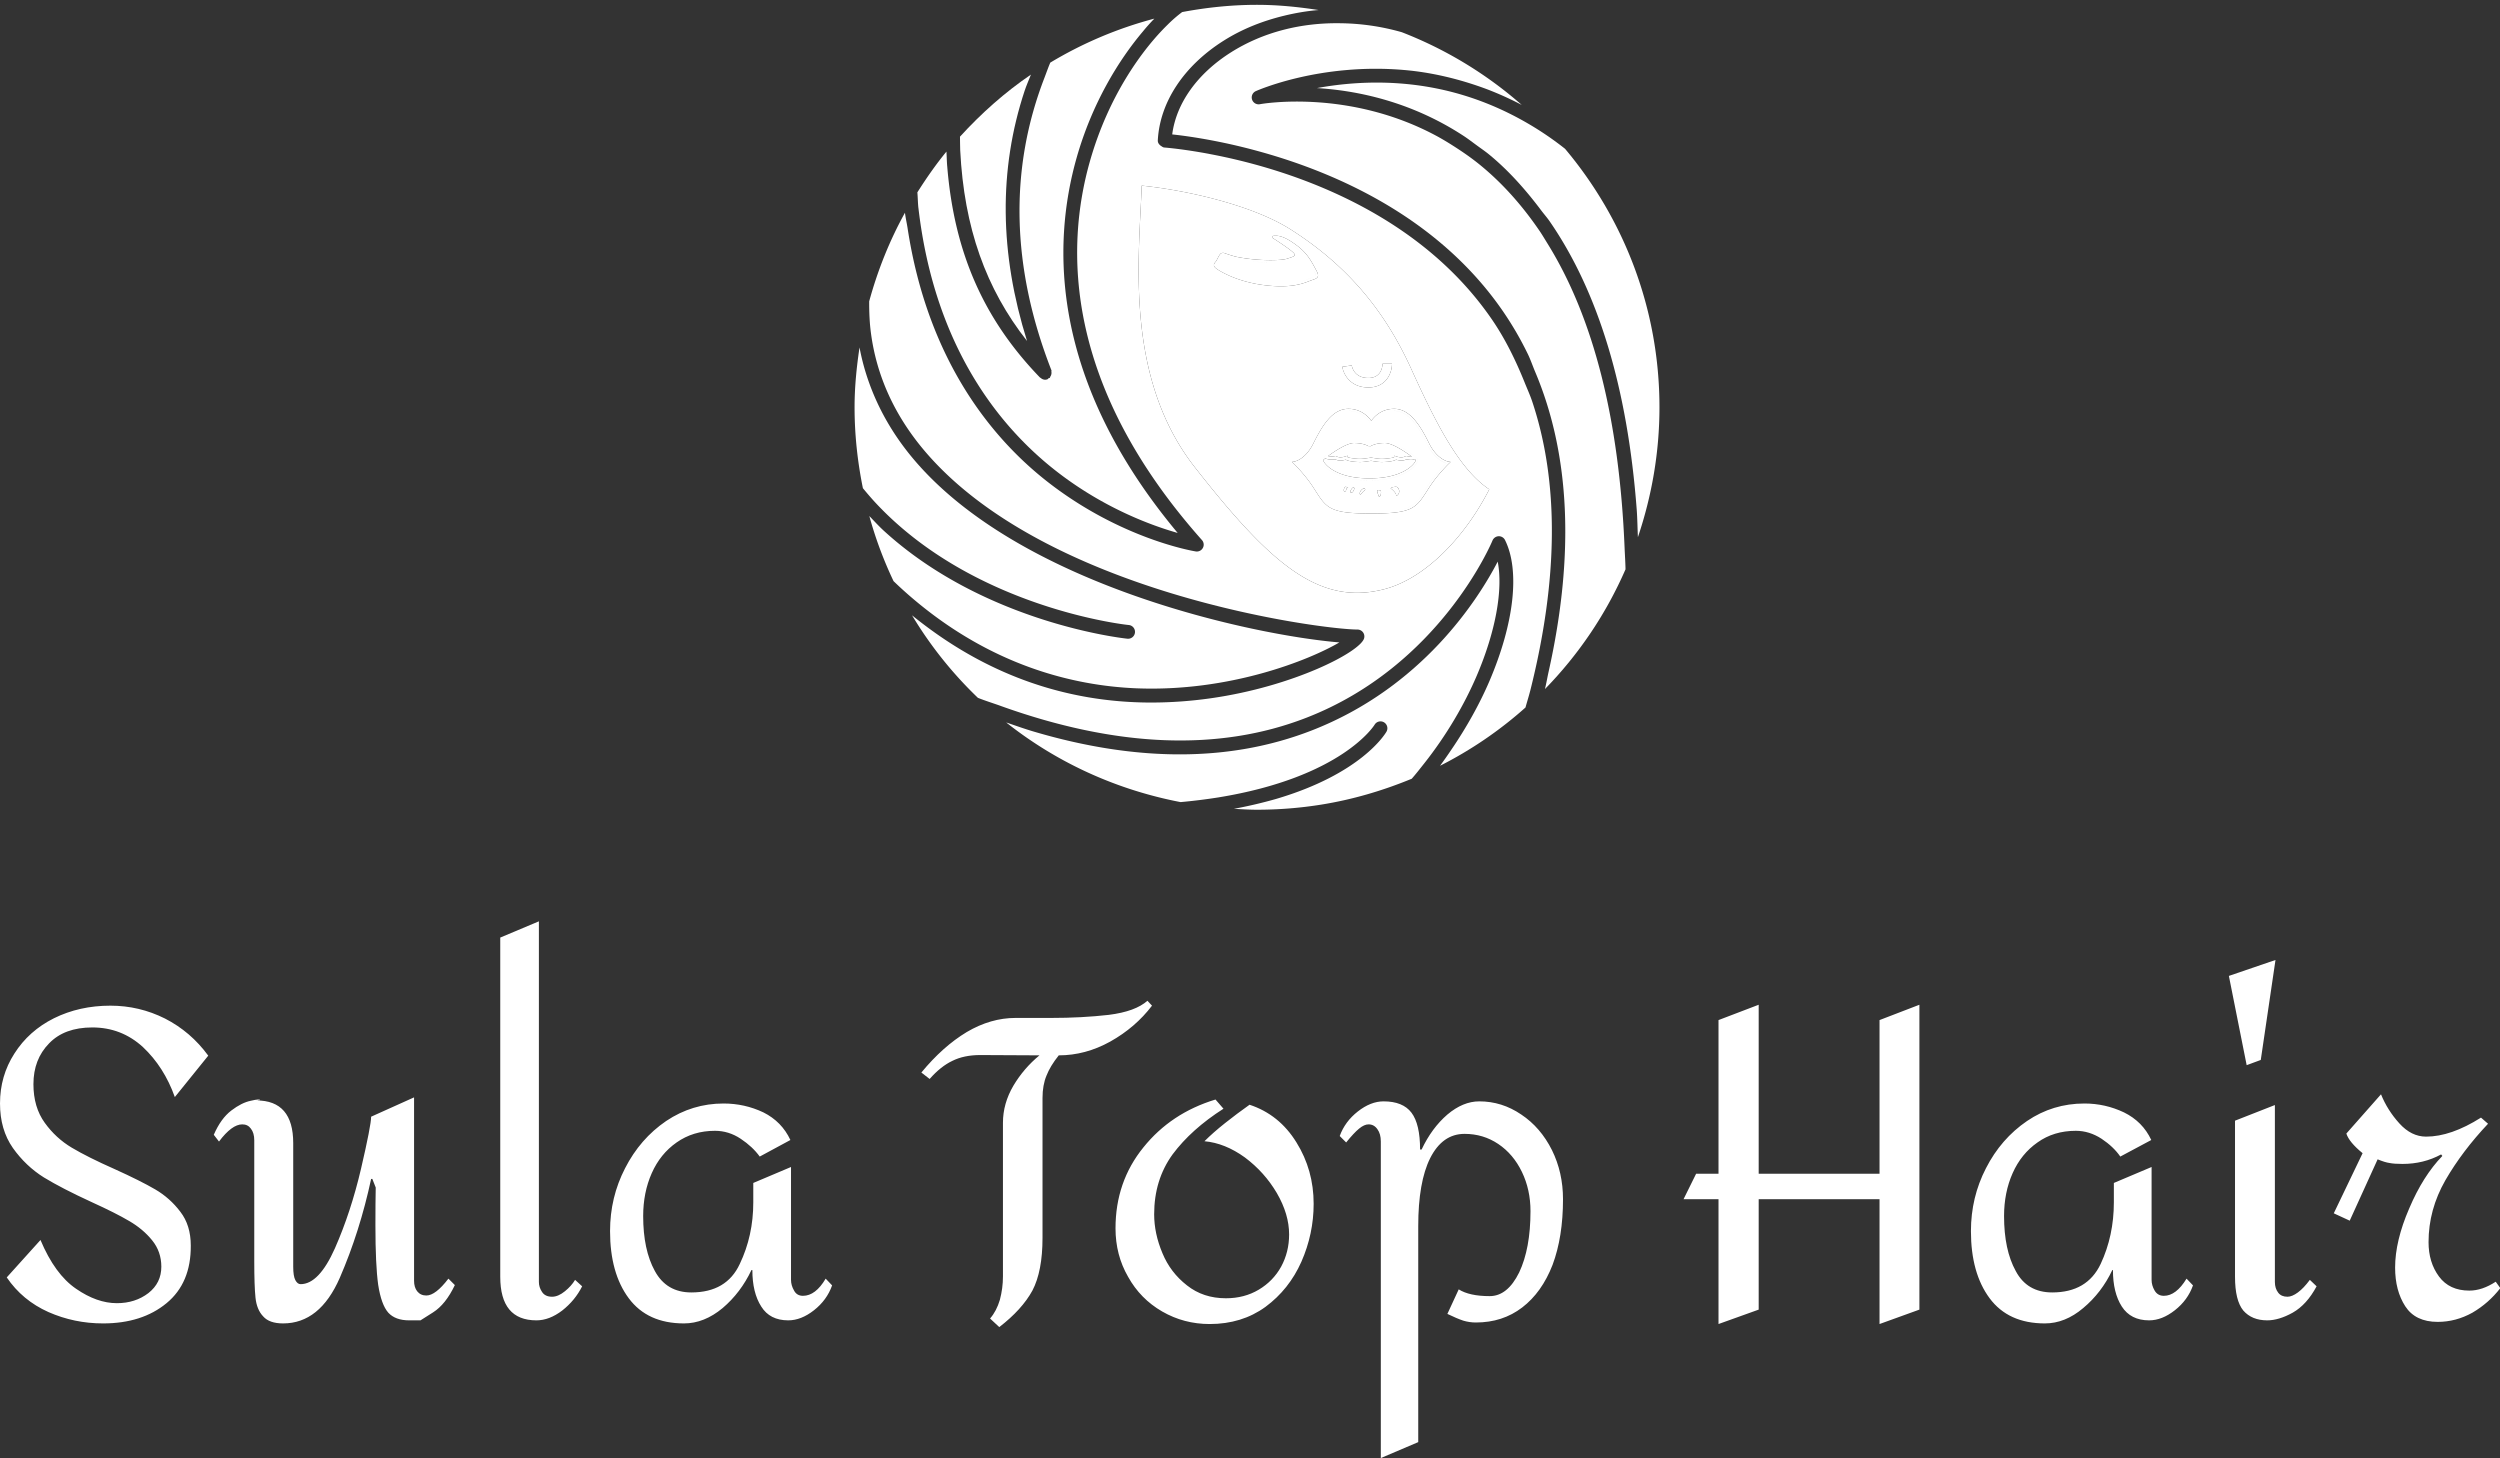 <svg data-v-423bf9ae="" xmlns="http://www.w3.org/2000/svg" viewBox="0 0 279.497 163" class="iconAbove"><rect x="0" y="0" width="279.497" height="163" fill="#333333" stroke="none"/><!----><!----><!----><g data-v-423bf9ae="" id="f54e5c78-de5c-4b4c-afaa-4534ea65cbd8" fill="white" transform="matrix(3.429,0,0,3.429,-2.16,85.343)"><path d="M4.23 7.90L4.23 7.90Q5.17 7.90 6.01 8.32L6.01 8.32L6.01 8.32Q6.85 8.75 7.42 9.53L7.42 9.53L6.33 10.88L6.33 10.88Q5.98 9.90 5.29 9.25L5.29 9.25L5.29 9.25Q4.59 8.61 3.64 8.61L3.64 8.61L3.64 8.61Q2.73 8.61 2.23 9.13L2.23 9.13L2.23 9.13Q1.72 9.65 1.72 10.46L1.72 10.46L1.72 10.46Q1.72 11.21 2.09 11.72L2.09 11.72L2.09 11.72Q2.45 12.22 2.97 12.53L2.97 12.53L2.97 12.53Q3.49 12.84 4.37 13.23L4.37 13.23L4.37 13.23Q5.21 13.61 5.69 13.89L5.69 13.89L5.69 13.89Q6.17 14.17 6.51 14.62L6.51 14.62L6.51 14.62Q6.85 15.06 6.85 15.72L6.85 15.72L6.85 15.72Q6.86 16.94 6.06 17.60L6.06 17.60L6.06 17.60Q5.26 18.26 3.99 18.26L3.99 18.26L3.99 18.26Q3.05 18.26 2.21 17.89L2.21 17.89L2.21 17.89Q1.36 17.51 0.85 16.76L0.85 16.76L1.95 15.54L1.95 15.54Q2.42 16.66 3.11 17.13L3.11 17.13L3.11 17.13Q3.79 17.60 4.44 17.60L4.44 17.60L4.44 17.60Q5.04 17.60 5.47 17.27L5.47 17.27L5.47 17.27Q5.89 16.94 5.89 16.41L5.89 16.41L5.89 16.41Q5.89 15.92 5.59 15.55L5.59 15.55L5.59 15.55Q5.29 15.18 4.84 14.92L4.84 14.92L4.84 14.92Q4.40 14.66 3.63 14.31L3.63 14.31L3.63 14.31Q2.65 13.86 2.06 13.50L2.06 13.50L2.06 13.50Q1.47 13.13 1.05 12.54L1.05 12.54L1.05 12.54Q0.63 11.94 0.63 11.09L0.63 11.09L0.63 11.09Q0.63 10.19 1.10 9.46L1.10 9.46L1.10 9.46Q1.57 8.72 2.39 8.31L2.39 8.31L2.39 8.31Q3.22 7.90 4.23 7.90L4.23 7.90ZM14.13 10.89L14.13 16.87L14.13 16.87Q14.13 17.08 14.23 17.21L14.23 17.21L14.23 17.21Q14.34 17.35 14.53 17.35L14.53 17.35L14.53 17.35Q14.83 17.35 15.25 16.80L15.25 16.80L15.46 17.01L15.46 17.01Q15.16 17.64 14.75 17.90L14.75 17.90L14.75 17.90Q14.34 18.16 14.34 18.16L14.34 18.16L14.34 18.16Q14.34 18.16 13.97 18.16L13.97 18.16L13.97 18.16Q13.52 18.16 13.29 17.91L13.29 17.91L13.29 17.91Q13.06 17.65 12.96 17.00L12.96 17.00L12.96 17.00Q12.87 16.35 12.87 15.06L12.87 15.06L12.87 15.06Q12.87 14.29 12.88 13.83L12.88 13.83L12.77 13.55L12.73 13.55L12.73 13.55Q12.36 15.27 11.71 16.77L11.71 16.77L11.71 16.77Q11.06 18.26 9.86 18.26L9.86 18.26L9.86 18.26Q9.41 18.26 9.21 18.03L9.21 18.03L9.21 18.03Q9.00 17.81 8.96 17.42L8.96 17.42L8.96 17.42Q8.92 17.04 8.92 16.24L8.92 16.24L8.92 12.29L8.92 12.29Q8.92 12.05 8.81 11.91L8.81 11.91L8.81 11.91Q8.71 11.77 8.53 11.77L8.53 11.77L8.53 11.77Q8.19 11.77 7.77 12.33L7.77 12.33L7.60 12.11L7.60 12.11Q7.83 11.58 8.17 11.32L8.17 11.32L8.17 11.32Q8.51 11.06 8.81 11.00L8.81 11.00L8.81 11.00Q9.11 10.93 9.11 10.98L9.11 10.98L9.11 10.98Q9.10 10.98 9.07 10.98L9.07 10.98L9.07 10.98Q9.04 10.99 8.99 10.99L8.99 10.99L8.99 10.99Q10.19 10.99 10.19 12.38L10.19 12.38L10.19 16.41L10.19 16.41Q10.19 16.72 10.26 16.85L10.26 16.85L10.26 16.85Q10.33 16.98 10.43 16.98L10.43 16.98L10.43 16.98Q11.03 16.98 11.55 15.81L11.55 15.81L11.55 15.81Q12.07 14.63 12.40 13.22L12.40 13.22L12.40 13.22Q12.73 11.80 12.73 11.52L12.73 11.52L14.13 10.89ZM18.20 5.15L18.20 16.91L18.20 16.91Q18.20 17.08 18.30 17.23L18.30 17.23L18.30 17.23Q18.40 17.39 18.63 17.39L18.63 17.39L18.63 17.39Q18.83 17.39 19.05 17.21L19.05 17.21L19.05 17.21Q19.26 17.04 19.38 16.84L19.38 16.84L19.61 17.05L19.61 17.05Q19.38 17.51 18.96 17.84L18.96 17.84L18.96 17.84Q18.54 18.16 18.12 18.16L18.12 18.16L18.12 18.16Q16.94 18.16 16.94 16.74L16.94 16.74L16.94 5.68L18.20 5.15ZM24.22 11.09L24.22 11.09Q24.91 11.09 25.52 11.38L25.52 11.38L25.52 11.38Q26.12 11.68 26.40 12.28L26.40 12.28L25.40 12.82L25.40 12.82Q25.17 12.50 24.78 12.24L24.78 12.24L24.78 12.24Q24.39 11.98 23.94 11.98L23.94 11.98L23.94 11.98Q23.23 11.98 22.69 12.36L22.69 12.36L22.69 12.36Q22.16 12.73 21.88 13.36L21.88 13.36L21.88 13.36Q21.60 13.99 21.60 14.76L21.60 14.76L21.60 14.76Q21.60 15.86 21.98 16.55L21.98 16.55L21.98 16.55Q22.36 17.25 23.17 17.25L23.17 17.25L23.17 17.25Q24.32 17.25 24.75 16.32L24.75 16.32L24.75 16.32Q25.19 15.40 25.19 14.31L25.19 14.31L25.19 13.68L26.42 13.16L26.42 16.84L26.42 16.84Q26.42 17.02 26.52 17.19L26.52 17.19L26.52 17.19Q26.61 17.36 26.81 17.36L26.81 17.36L26.81 17.36Q27.22 17.36 27.55 16.80L27.55 16.80L27.76 17.02L27.76 17.02Q27.59 17.50 27.17 17.83L27.17 17.83L27.17 17.83Q26.75 18.16 26.33 18.16L26.33 18.16L26.33 18.16Q25.73 18.16 25.45 17.71L25.45 17.71L25.45 17.71Q25.16 17.26 25.16 16.52L25.16 16.52L25.13 16.52L25.13 16.52Q24.78 17.26 24.19 17.76L24.19 17.76L24.19 17.76Q23.59 18.26 22.93 18.26L22.93 18.26L22.93 18.26Q21.74 18.26 21.13 17.44L21.13 17.44L21.13 17.44Q20.52 16.62 20.52 15.25L20.52 15.25L20.52 15.25Q20.52 14.15 21.01 13.20L21.01 13.20L21.01 13.20Q21.50 12.24 22.35 11.66L22.35 11.66L22.35 11.66Q23.20 11.09 24.22 11.09L24.22 11.09ZM38.04 7.74L38.19 7.90L38.19 7.90Q37.65 8.61 36.83 9.07L36.83 9.07L36.83 9.07Q36.02 9.52 35.15 9.52L35.15 9.52L35.15 9.52Q34.87 9.87 34.75 10.18L34.75 10.18L34.75 10.18Q34.62 10.49 34.62 10.91L34.62 10.91L34.62 15.47L34.62 15.47Q34.62 16.56 34.29 17.19L34.29 17.19L34.29 17.19Q33.95 17.81 33.21 18.38L33.21 18.38L32.91 18.10L32.91 18.10Q33.12 17.86 33.23 17.49L33.23 17.49L33.23 17.49Q33.33 17.11 33.33 16.73L33.33 16.73L33.33 11.72L33.33 11.72Q33.33 11.09 33.67 10.51L33.67 10.51L33.67 10.51Q34.01 9.94 34.52 9.52L34.52 9.52L32.59 9.51L32.59 9.51Q32.06 9.51 31.68 9.70L31.68 9.70L31.68 9.70Q31.30 9.88 30.94 10.29L30.94 10.29L30.67 10.08L30.67 10.08Q31.37 9.23 32.15 8.76L32.15 8.76L32.15 8.76Q32.93 8.30 33.74 8.30L33.74 8.30L34.90 8.30L34.90 8.30Q35.91 8.30 36.78 8.20L36.78 8.20L36.78 8.20Q37.65 8.09 38.04 7.74L38.04 7.74ZM40.26 10.96L40.52 11.26L40.52 11.26Q39.47 11.93 38.86 12.75L38.86 12.75L38.86 12.75Q38.26 13.58 38.26 14.70L38.26 14.70L38.26 14.70Q38.26 15.33 38.53 15.97L38.53 15.97L38.53 15.97Q38.79 16.60 39.33 17.02L39.33 17.02L39.33 17.02Q39.86 17.44 40.60 17.44L40.60 17.44L40.60 17.44Q41.20 17.44 41.67 17.16L41.67 17.16L41.67 17.16Q42.14 16.88 42.40 16.41L42.40 16.41L42.40 16.41Q42.66 15.93 42.66 15.36L42.66 15.36L42.66 15.36Q42.66 14.70 42.26 14.01L42.26 14.01L42.26 14.01Q41.86 13.33 41.22 12.85L41.22 12.85L41.22 12.85Q40.57 12.38 39.90 12.32L39.90 12.32L39.90 12.32Q40.18 12.04 40.57 11.73L40.57 11.73L40.57 11.73Q40.96 11.42 41.37 11.13L41.37 11.13L41.37 11.13Q42.34 11.45 42.90 12.36L42.90 12.36L42.90 12.36Q43.46 13.26 43.46 14.36L43.46 14.36L43.46 14.36Q43.46 15.34 43.06 16.25L43.06 16.25L43.06 16.25Q42.66 17.15 41.89 17.72L41.89 17.72L41.89 17.72Q41.12 18.28 40.07 18.28L40.07 18.28L40.07 18.28Q39.23 18.28 38.52 17.87L38.52 17.87L38.52 17.87Q37.81 17.46 37.41 16.74L37.41 16.74L37.41 16.74Q37.00 16.03 37.00 15.16L37.00 15.16L37.00 15.16Q37.00 13.64 37.91 12.52L37.91 12.52L37.91 12.52Q38.81 11.40 40.26 10.96L40.26 10.96ZM48.86 11.02L48.86 11.02Q49.60 11.02 50.23 11.45L50.23 11.45L50.23 11.45Q50.86 11.87 51.23 12.61L51.23 12.61L51.23 12.61Q51.59 13.34 51.59 14.21L51.59 14.21L51.59 14.21Q51.59 15.44 51.25 16.35L51.25 16.35L51.25 16.35Q50.90 17.25 50.26 17.74L50.26 17.74L50.26 17.74Q49.62 18.23 48.75 18.23L48.75 18.23L48.75 18.23Q48.54 18.23 48.34 18.17L48.34 18.17L48.34 18.17Q48.13 18.10 47.82 17.95L47.82 17.95L48.19 17.15L48.19 17.15Q48.54 17.37 49.20 17.37L49.20 17.37L49.20 17.37Q49.78 17.37 50.16 16.60L50.16 16.60L50.16 16.60Q50.53 15.82 50.53 14.60L50.53 14.60L50.53 14.60Q50.53 13.90 50.25 13.32L50.25 13.32L50.25 13.32Q49.97 12.74 49.48 12.41L49.48 12.41L49.48 12.41Q48.99 12.08 48.38 12.08L48.38 12.08L48.38 12.08Q47.66 12.08 47.26 12.87L47.26 12.87L47.26 12.87Q46.87 13.65 46.87 15.09L46.87 15.09L46.87 22.13L45.65 22.65L45.65 12.33L45.65 12.33Q45.65 12.08 45.54 11.93L45.54 11.93L45.54 11.93Q45.43 11.77 45.25 11.77L45.25 11.77L45.25 11.77Q45.11 11.77 44.94 11.91L44.94 11.91L44.94 11.91Q44.77 12.05 44.52 12.36L44.52 12.36L44.31 12.15L44.31 12.15Q44.48 11.68 44.90 11.35L44.90 11.35L44.90 11.35Q45.32 11.02 45.74 11.02L45.74 11.02L45.74 11.02Q46.37 11.02 46.65 11.39L46.65 11.39L46.65 11.39Q46.93 11.76 46.93 12.59L46.93 12.59L46.98 12.59L46.98 12.59Q47.31 11.89 47.82 11.45L47.82 11.45L47.82 11.45Q48.33 11.02 48.86 11.02L48.86 11.02ZM63.21 7.87L61.91 8.37L61.91 13.38L57.97 13.38L57.97 7.87L56.66 8.37L56.66 13.38L55.93 13.38L55.52 14.21L56.66 14.21L56.66 18.28L57.97 17.81L57.97 14.21L61.91 14.21L61.91 18.28L63.21 17.81L63.21 7.87ZM68.59 11.09L68.59 11.09Q69.27 11.09 69.88 11.38L69.88 11.38L69.88 11.38Q70.49 11.68 70.77 12.28L70.77 12.28L69.76 12.82L69.76 12.82Q69.54 12.50 69.15 12.24L69.15 12.24L69.15 12.24Q68.75 11.98 68.31 11.98L68.31 11.98L68.31 11.98Q67.59 11.98 67.06 12.36L67.06 12.36L67.06 12.36Q66.53 12.73 66.25 13.36L66.25 13.36L66.25 13.36Q65.97 13.99 65.97 14.76L65.97 14.76L65.97 14.76Q65.97 15.86 66.35 16.55L66.35 16.55L66.35 16.55Q66.72 17.25 67.54 17.25L67.54 17.25L67.54 17.25Q68.68 17.25 69.12 16.32L69.12 16.32L69.12 16.32Q69.55 15.40 69.55 14.31L69.55 14.31L69.55 13.68L70.78 13.16L70.78 16.84L70.78 16.84Q70.78 17.02 70.88 17.19L70.88 17.19L70.88 17.19Q70.98 17.36 71.18 17.36L71.18 17.36L71.18 17.36Q71.58 17.36 71.92 16.80L71.92 16.80L72.13 17.02L72.13 17.02Q71.96 17.50 71.54 17.83L71.54 17.83L71.54 17.83Q71.12 18.16 70.70 18.16L70.70 18.16L70.70 18.16Q70.10 18.16 69.81 17.71L69.81 17.71L69.81 17.71Q69.52 17.26 69.52 16.52L69.52 16.52L69.50 16.52L69.50 16.52Q69.15 17.26 68.55 17.76L68.55 17.76L68.55 17.76Q67.96 18.26 67.30 18.26L67.30 18.26L67.30 18.26Q66.11 18.26 65.50 17.44L65.50 17.44L65.50 17.44Q64.89 16.62 64.89 15.25L64.89 15.25L64.89 15.25Q64.89 14.15 65.38 13.20L65.38 13.20L65.38 13.20Q65.87 12.24 66.72 11.66L66.72 11.66L66.72 11.66Q67.56 11.09 68.59 11.09L68.59 11.09ZM74.82 6.41L74.34 9.67L73.88 9.84L73.30 6.93L74.82 6.41ZM74.80 11.14L74.80 16.91L74.80 16.91Q74.80 17.12 74.91 17.26L74.91 17.26L74.91 17.26Q75.01 17.39 75.21 17.39L75.21 17.39L75.21 17.39Q75.36 17.39 75.55 17.25L75.55 17.25L75.55 17.25Q75.74 17.11 75.94 16.84L75.94 16.84L76.16 17.05L76.16 17.05Q75.84 17.65 75.38 17.91L75.38 17.91L75.38 17.91Q74.93 18.16 74.55 18.16L74.55 18.16L74.55 18.16Q74.05 18.16 73.77 17.84L73.77 17.84L73.77 17.84Q73.50 17.51 73.50 16.74L73.50 16.74L73.50 11.65L74.80 11.14ZM80.26 12.80L80.26 12.80Q79.63 13.45 79.18 14.51L79.18 14.51L79.18 14.51Q78.72 15.57 78.72 16.44L78.72 16.44L78.72 16.44Q78.72 17.19 79.05 17.70L79.05 17.70L79.05 17.70Q79.38 18.21 80.11 18.21L80.11 18.21L80.11 18.21Q80.70 18.21 81.24 17.91L81.24 17.91L81.24 17.91Q81.77 17.60 82.15 17.11L82.15 17.11L82.00 16.90L82.00 16.90Q81.56 17.19 81.14 17.19L81.14 17.19L81.14 17.19Q80.49 17.19 80.15 16.73L80.15 16.73L80.15 16.73Q79.81 16.27 79.81 15.61L79.81 15.61L79.81 15.61Q79.81 14.55 80.36 13.59L80.36 13.59L80.36 13.59Q80.91 12.64 81.75 11.75L81.75 11.75L81.52 11.55L81.52 11.55Q80.54 12.17 79.73 12.17L79.73 12.17L79.73 12.17Q79.25 12.17 78.86 11.74L78.86 11.74L78.86 11.74Q78.47 11.31 78.26 10.79L78.26 10.79L77.13 12.07L77.13 12.07Q77.22 12.35 77.66 12.71L77.66 12.71L76.72 14.67L77.24 14.91L78.15 12.91L78.15 12.91Q78.39 13.01 78.54 13.03L78.54 13.03L78.54 13.03Q78.69 13.06 78.96 13.06L78.96 13.06L78.96 13.06Q79.65 13.06 80.22 12.75L80.22 12.75L80.26 12.80Z"></path></g><!----><g data-v-423bf9ae="" id="ac87efda-642f-449c-b7e2-73c1b90b9116" transform="matrix(1.012,0,0,1.012,89.933,-5.067)" stroke="none" fill="white"><path d="M62.521 51.762l.043.057-.043-.057c-.01-.016-.779-1.363-2.422-1.363a2.255 2.255 0 0 0-.001.001c1.643 0 2.414 1.347 2.423 1.362zM62.395 54.07zM59.67 59.303c.2.059.171-.347.285-.376l.12-.032-.263-.114c-.142-.03-.347.46-.142.522zM57.575 56.275c.313.371 1.6 1.576 4.788 1.576h.115c3.186 0 4.476-1.199 4.795-1.57.209-.243.267-.41.262-.453-.01-.014-.092-.077-.119-.1-.228.104-.494.104-.902.02-.277.143-.582.209-1.147.038-.4.262-1.566.267-1.581.267-.424 0-1.034-.115-1.182-.144-.158.03-.799.144-1.229.144-.014 0-1.171-.01-1.57-.267-.6.181-.886.1-1.156-.038-.448.076-.834.023-1.109-.102-.059-.023-.139-.028-.182-.062l.219-.275-.001-.001-.22.276c.043.034.123.039.182.062-.082.066-.21.168-.229.195.003.03.056.197.266.434zM60.654 58.865c-.118-.057-.489.523-.289.552.205.03.234-.085.352-.317.114-.235-.063-.235-.063-.235zM56.144 35.663l-.141.049c-.134.047-.286.1-.462.171-.861.343-1.784.505-2.903.505h.001c1.118 0 2.041-.162 2.904-.505.176-.071.328-.123.462-.171l.139-.049zM45.701 93.104c-.876-.086-1.776-.068-2.628-.205.852.137 1.752.119 2.628.205zM56.186 34.731c-.424-.781-.86-1.59-1.875-2.357-.924-.704-1.572-1.033-2.123-1.076h.001c.552.044 1.198.372 2.12 1.076 1.015.767 1.453 1.576 1.877 2.357zM46.453 33.25c-.114-.038-.171-.062-.209-.062.037 0 .094.024.209.062.184.067.494.181 1.127.348a19.3 19.3 0 0 0 3.908.4h.001c-1.3 0-2.723-.143-3.908-.4-.633-.167-.942-.281-1.128-.348zM56.484 35.469c.039-.1-.08-.338-.189-.533l-.109-.205.108.205c.108.195.227.433.19.533z"></path><path d="M58.639 55.395l.057-.01.053.023c.252.124.48.195 1.038.015l.233-.075v.172c.194.084.908.181 1.355.181s1.189-.14 1.195-.14l.033-.004.033.004c.008 0 .704.14 1.146.14.447 0 1.167-.097 1.361-.181v-.172l.232.075c.562.19.781.104 1.033-.015l.053-.023.057.01c.279.051.454.075.588.071-.723-.554-2.193-1.518-2.978-1.518-1.028 0-1.552.333-1.557.333l-.026.019-.248-.014c-.005-.005-.548-.338-1.581-.338-.747 0-2.111.881-2.87 1.446h.002c.194.044.442.063.791.001zM65.107 58.809a.61.61 0 0 0-.353.147c.233.144.638.552.608.752-.028.204.468-.147.324-.581-.145-.434-.35-.347-.579-.318z"></path><path d="M68.82 54.122c-.895-1.8-1.994-3.723-3.676-3.723a2.744 2.744 0 0 0 0 .001c1.681 0 2.781 1.923 3.676 3.722.742 1.478 1.671 1.93 2.084 2.06-.366.375-1.342 1.408-2.08 2.551l-.2.319c-.851 1.333-1.274 1.996-2.894 2.281 1.621-.285 2.044-.949 2.895-2.282l.201-.32c.738-1.143 1.714-2.176 2.081-2.551-.415-.129-1.343-.582-2.087-2.058z"></path><path d="M37.261 25.515c-.248 7.575-2.009 21.039 5.856 31.094 8.375 10.699 13.727 15.35 20.935 13.488 4.361-1.123 8.774-5.498 11.607-11.031h-.001c-3.324-2.2-5.928-7.371-8.646-13.36-3.01-6.614-7.232-11.494-13.293-15.35-4.175-2.656-11.379-4.323-16.459-4.842m22.685 19.938l.52-.076c.02.143.262 1.386 1.833 1.386 1.522 0 1.565-1.409 1.565-1.571h1.049c0 .905-.549 2.619-2.614 2.619-2.019 0-2.762-1.495-2.872-2.287l.519-.071zm-9.175-8.946c-2.274-.291-3.898-1.01-4.855-1.562-.462-.271-.638-.428-.671-.604-.024-.148.062-.272.171-.4.091-.1.172-.262.248-.419.129-.247.248-.486.424-.552.052-.015.1-.029.157-.029.086 0 .152.029.295.076.181.067.486.176 1.1.343 1.162.248 2.571.391 3.852.391.82 0 1.496-.057 1.81-.157l.058-.02c.396-.124.771-.238.814-.367.014-.057-.033-.138-.076-.2-.248-.333-1.795-1.347-2.371-1.709a.119.119 0 0 1-.053-.128.124.124 0 0 1 .102-.1c.699-.115 1.484.19 2.688 1.104 1.058.805 1.504 1.633 1.942 2.438l.109.205c.182.329.275.557.204.743-.075.191-.284.267-.633.386-.129.048-.28.1-.45.166-.895.357-1.847.524-2.998.524-.573 0-1.201-.043-1.867-.129zm20.445 19.699c-.014.008-1.291 1.252-2.189 2.65l-.205.319c-1.256 1.97-1.637 2.566-6.189 2.566h-.009c-4.562 0-4.942-.597-6.204-2.576l-.2-.31c-.896-1.399-2.166-2.643-2.181-2.651l-.171-.167.237-.033c.008-.005 1.209-.186 2.108-1.984.978-1.947 2.081-3.848 3.886-3.848 1.457 0 2.26.948 2.527 1.324.264-.381 1.062-1.324 2.52-1.324 1.814 0 2.957 1.986 3.885 3.848.906 1.799 2.111 1.979 2.119 1.985l.238.033-.172.168z"></path><path d="M61.879 58.957c-.205-.03-.581.346-.523.604.058.262.285-.229.496-.348.199-.113.027-.257.027-.256zM63.303 59.417c.119.349.176.467.176.467.201.028.287-.581.172-.671-.115-.086-.467-.143-.348.204zM67.673 56.123c.101-.182.119-.314.063-.405-.129-.203-1.456-1.227-2.589-1.726 1.132.499 2.458 1.521 2.587 1.725.057.092.039.222-.061.406-.405.727-1.957 1.955-5.194 1.955h-.115c-2.84 0-4.375-.943-4.983-1.667.607.725 2.143 1.668 4.985 1.668h.113c3.238 0 4.791-1.227 5.194-1.956zM62.631 61.514z"></path><path d="M24.328 15.035l-.002.001.002-.001c.2-.601.467-1.191.695-1.787-2.885 1.962-5.49 4.285-7.837 6.856.015.492.001 1.01.024 1.491h.002l-.002.002c.428 8.575 2.842 15.302 7.384 21.082-3.041-9.671-3.151-18.927-.266-27.644z"></path><path d="M30.077 22.419c1.695-5.97 4.628-10.77 7.361-13.988l-.003.001.001-.001a22.44 22.44 0 0 1 1.224-1.367 44.153 44.153 0 0 0-11.498 4.861c-.224.515-.401 1.038-.601 1.557h.002c-3.939 10.1-3.749 20.968.727 32.438.019.052-.014.1-.005.152a.733.733 0 0 1-.114.533c-.033.043-.023.1-.062.138-.043.039-.1.029-.143.058-.043.028-.062.085-.109.104a.817.817 0 0 1-.276.052.723.723 0 0 1-.485-.209c-.019-.014-.048-.005-.062-.023-6.17-6.38-9.484-13.736-10.26-23.382l-.004.005.002-.005c-.043-.514-.052-1.057-.081-1.59-1.171 1.424-2.223 2.942-3.213 4.504.052.571.052 1.204.119 1.761l.003-.002-.001.002c1.804 15.483 9.131 24.343 15.378 29.157 5.185 3.999 10.398 5.896 13.26 6.709-14.093-16.874-13.907-31.79-11.16-41.465z"></path><path d="M11.983 55.643C9.512 52.69 7.793 49.5 6.755 46.11c-.271-.891-.495-1.8-.667-2.724-.323 2.167-.547 4.362-.547 6.614 0 3.062.333 6.042.919 8.938.462.561.928 1.108 1.414 1.631 10.874 11.65 27.705 13.466 27.938 13.483a.76.76 0 0 1-.071 1.518c-.024 0-.048 0-.072-.004-.224-.021-15.688-1.657-26.914-11.941l.001.002-.001-.001c-.548-.505-1.062-1.071-1.585-1.614a43.697 43.697 0 0 0 2.676 7.194c.732.705 1.47 1.371 2.208 1.995l-.01-.021.01.02c8.651 7.321 17.602 9.551 24.586 9.846 10.351.425 19.178-3.138 22.458-5.069-9.307-.767-35.298-6.213-47.115-20.334z"></path><path d="M76.59 67.051c-2.086 4.027-8.256 13.889-20.605 18.674-8.97 3.476-19.253 3.479-30.675.094-.995-.295-2.009-.657-3.023-1.004 5.466 4.336 12.012 7.408 19.268 8.803a63.495 63.495 0 0 0 4.147-.514c-.876-.086-1.776-.067-2.628-.205.852.137 1.752.119 2.628.205 13.665-2.22 17.234-7.951 17.283-8.027a.758.758 0 0 1 1.037-.276.762.762 0 0 1 .281 1.033c-.166.29-2.828 4.675-12.218 7.44a50.014 50.014 0 0 1-4.642 1.086c.848.047 1.7.1 2.557.1 2.371 0 4.742-.189 7.051-.557 3.523-.562 6.871-1.559 10.041-2.866.477-.538.914-1.108 1.361-1.671h.001c2.471-3.118 4.456-6.527 5.813-9.693 2.104-4.914 2.928-9.532 2.323-12.622z"></path><path d="M80.411 49.387l-.001-.001c-.243-.729-.562-1.419-.844-2.124v.001c-.98-2.433-2.119-4.771-3.58-6.913-8.58-12.55-23.516-16.883-31.252-18.335l.002-.002c-2.971-.557-4.914-.705-4.98-.709-.138-.01-.238-.095-.347-.167h-.007c-.212-.146-.377-.351-.363-.625.224-4.223 2.88-8.237 7.28-11.012C48.39 8.19 50.69 7.291 53.1 6.719v-.002c1.215-.286 2.447-.5 3.709-.6-2.224-.343-4.491-.576-6.809-.576-2.828 0-5.589.295-8.27.8a14.89 14.89 0 0 0-1.605 1.395c-2.79 2.723-6.537 7.865-8.589 15.102-2.738 9.646-2.814 24.734 12.379 41.831.214.238.257.59.1.871a.753.753 0 0 1-.786.386c-.328-.053-8.141-1.371-16.125-7.504-6.232-4.783-13.459-13.454-15.711-28.237v-.001c-.091-.571-.214-1.09-.286-1.676-1.695 3.062-3.009 6.347-3.952 9.789-.005 1.205.043 2.391.2 3.547l.001-.002-.001.003c.624 4.656 2.557 8.946 5.794 12.822 13.34 15.938 44.05 19.888 47.949 19.888a.762.762 0 0 1 .739.946c-.376 1.505-7.789 5.347-16.944 6.646a47.086 47.086 0 0 1-6.556.473c-9.778 0-17.72-3.285-24.052-7.812l-.002-.003a48.468 48.468 0 0 1-2.395-1.824 44.12 44.12 0 0 0 7.279 9.119c.849.338 1.662.586 2.494.884l.003.003c12.736 4.58 24.082 5.08 33.771 1.318 14.808-5.736 20.521-19.443 20.578-19.582a.771.771 0 0 1 .676-.477.759.759 0 0 1 .709.424c1.666 3.352 1.02 9.184-1.732 15.602-1.053 2.452-2.489 5.05-4.202 7.562l-.004.003a44.403 44.403 0 0 1-1.242 1.768 44.042 44.042 0 0 0 9.441-6.438c.166-.608.365-1.235.518-1.834l.003-.003c3.111-12.355 3.192-23.045.231-31.943zM64.052 70.098c-7.208 1.861-12.56-2.789-20.935-13.488-7.865-10.055-6.104-23.52-5.856-31.094l-.001-.001c5.08.519 12.284 2.186 16.459 4.842 6.061 3.856 10.283 8.736 13.293 15.35 2.719 5.989 5.322 11.16 8.646 13.36h.001c-2.833 5.533-7.246 9.908-11.607 11.031z"></path><path d="M91.95 61.346c.071.967.081 2.01.128 3.004 1.523-4.514 2.381-9.33 2.381-14.35 0-10.865-3.928-20.82-10.427-28.552a34.378 34.378 0 0 0-3.942-2.704c-4.266-2.514-8.908-4.062-13.949-4.49-3.623-.31-6.914.005-9.521.485 4.385.262 10.402 1.462 16.281 5.333.467.31.929.667 1.391 1.004.438.324.881.619 1.314.972 2.16 1.766 4.056 3.895 5.804 6.223.305.404.637.775.932 1.204 5.37 7.794 8.597 18.439 9.608 31.871M69.029 54.02c-.928-1.861-2.07-3.848-3.885-3.848-1.457 0-2.256.943-2.52 1.324-.268-.376-1.07-1.324-2.527-1.324-1.805 0-2.908 1.9-3.886 3.848-.899 1.799-2.101 1.979-2.108 1.984l-.237.033.171.167c.015.009 1.285 1.252 2.181 2.651l.2.31c1.262 1.979 1.643 2.576 6.204 2.576h.009c4.553 0 4.934-.597 6.189-2.566l.205-.319c.898-1.398 2.176-2.643 2.189-2.65l.172-.167-.238-.033c-.007-.007-1.212-.188-2.119-1.986zM60.1 50.399c1.643 0 2.412 1.347 2.422 1.362l.043.058-.043-.057c-.01-.015-.78-1.362-2.424-1.362a2.26 2.26 0 0 0 .002-.001zm2.295 3.671zm-1.679-.122c1.033 0 1.576.333 1.581.338l.248.014.028-.019c.005 0 .528-.333 1.557-.333.784 0 2.255.964 2.978 1.518-.134.004-.309-.021-.588-.071l-.057-.01-.053.023c-.252.119-.471.205-1.033.015l-.232-.075v.172c-.195.084-.915.18-1.362.18-.442 0-1.139-.14-1.146-.14l-.033-.004-.033.004c-.006 0-.748.14-1.195.14s-1.161-.097-1.355-.181v-.172l-.233.075c-.558.181-.786.109-1.038-.015l-.053-.023-.057.01a1.964 1.964 0 0 1-.791 0h-.002c.757-.565 2.122-1.446 2.869-1.446zm-3.361 1.637l.22-.276.001.001-.219.275c.043.033.123.038.182.062.275.125.661.178 1.109.102.271.138.557.219 1.156.038.399.257 1.557.267 1.57.267.43 0 1.07-.113 1.229-.144.147.028.758.144 1.182.144.015 0 1.181-.005 1.581-.267.565.171.87.104 1.147-.038.408.085.675.085.902-.02.027.022.109.086.119.1.005.043-.053.21-.262.453-.319.371-1.609 1.57-4.795 1.57h-.115c-3.188 0-4.475-1.205-4.788-1.576-.21-.237-.263-.404-.267-.434.019-.027.146-.129.229-.195-.057-.023-.138-.028-.181-.062zm2.6 3.342c-.114.029-.085.435-.285.376-.205-.062 0-.552.143-.522l.263.114-.121.032zm.762.173c-.117.232-.146.348-.352.317-.2-.028.171-.608.289-.552 0 0 .177 0 .063.235zm1.135.113c-.211.119-.438.609-.496.348-.058-.258.318-.634.523-.604 0-.001.172.143-.027.256zm.627-1.134h-.113c-2.843 0-4.378-.943-4.985-1.668.608.724 2.144 1.667 4.983 1.667l.115.001c3.237-.001 4.789-1.229 5.193-1.957.102-.183.119-.313.062-.405-.129-.203-1.455-1.226-2.587-1.725 1.133.499 2.46 1.522 2.589 1.726.056.091.037.224-.063.405-.403.729-1.956 1.956-5.194 1.956zm1 1.805s-.057-.118-.176-.467c-.119-.347.233-.29.348-.204.115.09.029.699-.172.671zm-.848 1.63zm2.732-1.806c.029-.2-.375-.608-.608-.752 0 0 .114-.119.353-.147.229-.028.434-.115.58.318.143.434-.353.785-.325.581zm3.463-.978l-.201.32c-.851 1.333-1.273 1.997-2.895 2.282 1.619-.285 2.043-.948 2.894-2.281l.2-.319c.738-1.143 1.714-2.176 2.08-2.551-.413-.13-1.342-.582-2.084-2.059-.896-1.8-1.995-3.723-3.676-3.723a2.746 2.746 0 0 0 0-.001c1.682 0 2.781 1.923 3.676 3.723.744 1.476 1.672 1.929 2.087 2.058-.367.376-1.343 1.409-2.081 2.551zM56.085 35.945c.349-.119.558-.195.633-.386.071-.186-.022-.414-.204-.743l-.109-.205c-.438-.805-.885-1.633-1.942-2.438-1.204-.914-1.989-1.219-2.688-1.104a.124.124 0 0 0-.102.1c-.014.048.01.1.053.128.576.362 2.123 1.376 2.371 1.709.043.062.09.143.076.2-.043.129-.419.243-.814.367l-.058.02c-.313.1-.989.157-1.81.157-1.281 0-2.69-.143-3.852-.391a12.144 12.144 0 0 1-1.1-.343c-.143-.047-.209-.076-.295-.076-.057 0-.105.014-.157.029-.176.066-.295.305-.424.552-.076.157-.157.319-.248.419-.109.128-.195.252-.171.4.033.176.209.333.671.604.957.552 2.581 1.271 4.855 1.562a14.71 14.71 0 0 0 1.867.129c1.151 0 2.104-.167 2.998-.524.17-.066.321-.118.45-.166zm-4.597-1.947a19.3 19.3 0 0 1-3.908-.4c-.633-.167-.943-.281-1.128-.348-.114-.038-.171-.062-.208-.062.038 0 .095.024.209.062.186.067.495.181 1.128.348 1.186.257 2.608.4 3.907.4zm.7-2.7c.55.042 1.198.372 2.122 1.076 1.015.767 1.451 1.576 1.875 2.357l.109.205c.109.195.229.433.189.533.037-.1-.082-.338-.19-.533l-.108-.205c-.424-.781-.861-1.59-1.877-2.357-.921-.704-1.568-1.032-2.12-1.076zm.451 5.09c1.118 0 2.041-.162 2.902-.505.176-.071.328-.124.462-.171l.141-.049a6.879 6.879 0 0 1-.139.049c-.134.048-.286.1-.462.171-.863.343-1.786.505-2.904.505zM62.298 47.81c2.065 0 2.614-1.714 2.614-2.619h-1.049c0 .162-.043 1.571-1.565 1.571-1.571 0-1.813-1.243-1.833-1.386l-.52.076-.52.071c.111.792.854 2.287 2.873 2.287z"></path><path d="M59.242 7.575c-4.372-.077-8.575.98-12.108 3.208-3.718 2.347-6.056 5.623-6.503 9.074 1.114.114 3.356.41 6.247 1.043h-.001a65.3 65.3 0 0 1 3.693.929h.003c8.313 2.339 19.568 7.276 26.659 17.654a36.45 36.45 0 0 1 2.644 4.551h.001c.327.657.564 1.372.852 2.052 3.856 9.127 4.371 20.201 1.489 33.107l-.001.002c-.143.646-.246 1.274-.408 1.933a44.126 44.126 0 0 0 8.902-13.231c-.018-.809-.07-1.58-.104-2.371-.58-14.135-3.414-25.391-8.504-33.594-.299-.485-.595-.985-.908-1.447h-.002c-1.908-2.795-4.08-5.237-6.551-7.256-.957-.781-1.929-1.447-2.904-2.071h-.002a30.447 30.447 0 0 0-1.649-.994l.001-.001c-9.87-5.432-19.673-3.666-19.777-3.642a.762.762 0 0 1-.453-1.442c.286-.129 7.142-3.128 16.345-2.343 2.771.229 5.945.9 9.279 2.157h-.001a35.808 35.808 0 0 1 3.766 1.708 44.431 44.431 0 0 0-13.255-8.037 25.72 25.72 0 0 0-6.75-.989"></path></g><!----></svg>